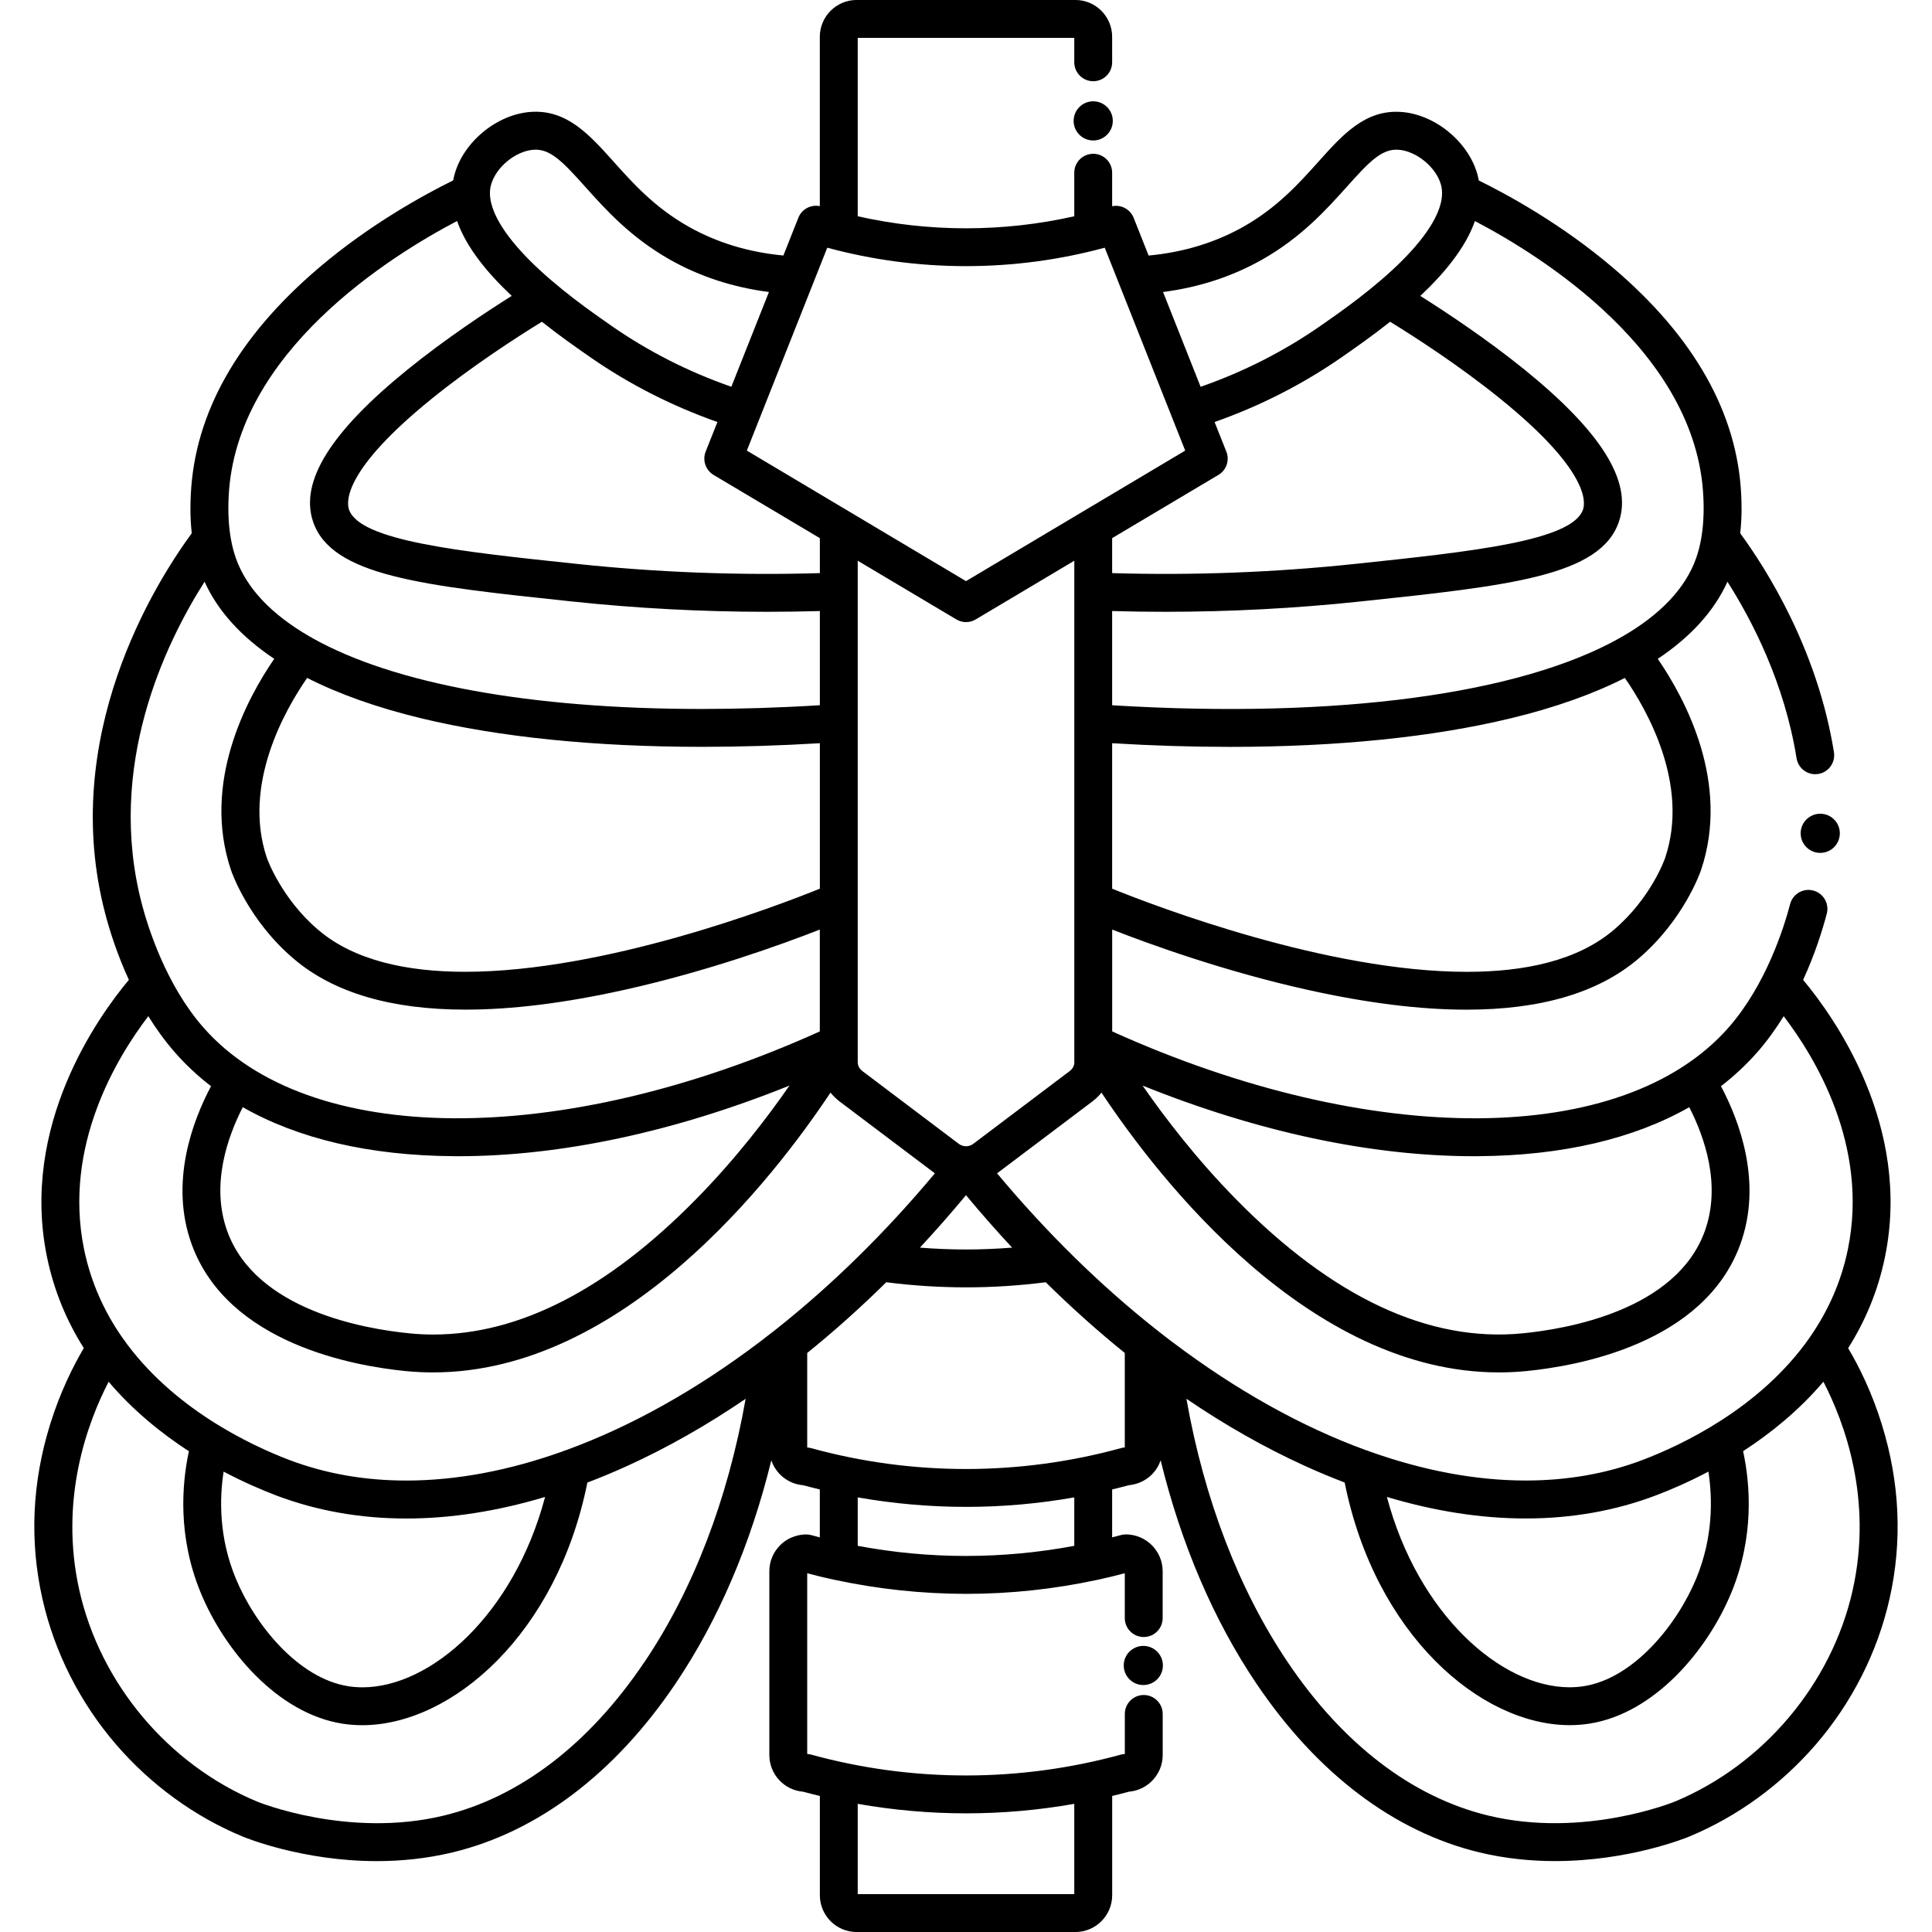 <svg width="48" height="48" viewBox="0 0 48 48" fill="none" xmlns="http://www.w3.org/2000/svg">
<g clip-path="url(#clip0_486_186)">
<path d="M46.754 35.391C46.504 34.584 46.184 33.944 45.917 33.495C46.33 32.84 46.656 32.089 46.832 31.227C47.501 27.968 45.566 25.264 44.798 24.345C45.094 23.702 45.279 23.106 45.386 22.7C45.452 22.448 45.301 22.192 45.05 22.125C44.798 22.059 44.541 22.21 44.475 22.462C44.327 23.028 43.881 24.461 42.95 25.524C40.341 28.504 34.071 28.536 27.632 25.625V23.095C28.578 23.465 30.433 24.137 32.503 24.596C33.973 24.922 35.285 25.085 36.434 25.085C38.278 25.085 39.704 24.666 40.693 23.829C41.831 22.867 42.245 21.666 42.262 21.616C42.991 19.45 41.872 17.366 41.187 16.369C42.009 15.82 42.591 15.177 42.918 14.453C43.535 15.422 44.336 16.973 44.635 18.838C44.672 19.07 44.872 19.235 45.099 19.235C45.123 19.235 45.148 19.233 45.174 19.229C45.43 19.188 45.605 18.947 45.564 18.69C45.155 16.13 43.878 14.126 43.235 13.249C43.284 12.816 43.267 12.458 43.26 12.296C43.165 10.267 42.092 8.367 40.07 6.649C38.791 5.562 37.445 4.83 36.74 4.484C36.731 4.434 36.72 4.383 36.706 4.332C36.477 3.512 35.637 2.83 34.792 2.78C33.91 2.728 33.351 3.353 32.76 4.013C32.28 4.548 31.737 5.155 30.894 5.632C30.194 6.027 29.402 6.269 28.537 6.349L28.165 5.411C28.08 5.197 27.853 5.077 27.631 5.124V4.291C27.631 4.031 27.421 3.821 27.161 3.821C26.901 3.821 26.69 4.031 26.69 4.291V5.373C25.808 5.572 24.907 5.672 24 5.672H23.987C23.085 5.671 22.188 5.571 21.31 5.373V0.941H26.69V1.547C26.69 1.807 26.901 2.018 27.161 2.018C27.421 2.018 27.631 1.807 27.631 1.547V0.915C27.631 0.41 27.221 -0.001 26.716 -0.001H21.284C20.779 -0.001 20.368 0.41 20.368 0.915V5.122C20.146 5.076 19.92 5.195 19.835 5.41L19.463 6.348C18.598 6.267 17.805 6.026 17.106 5.63C16.263 5.154 15.719 4.547 15.24 4.011C14.648 3.351 14.089 2.727 13.207 2.779C12.363 2.829 11.522 3.51 11.294 4.331C11.28 4.381 11.269 4.432 11.259 4.482C10.555 4.829 9.208 5.561 7.929 6.648C5.907 8.366 4.834 10.266 4.74 12.296C4.732 12.457 4.716 12.815 4.764 13.248C3.827 14.527 1.465 18.317 2.614 22.699C2.72 23.105 2.906 23.701 3.202 24.344C2.433 25.263 0.498 27.966 1.167 31.227C1.344 32.087 1.669 32.84 2.082 33.493C1.816 33.944 1.495 34.584 1.245 35.389C0.796 36.834 0.732 38.291 1.053 39.718C1.351 41.046 1.986 42.3 2.886 43.344C3.747 44.342 4.832 45.132 6.025 45.627C6.103 45.66 7.521 46.239 9.365 46.239C9.957 46.239 10.594 46.178 11.244 46.022C13.363 45.511 15.278 44.06 16.784 41.828C17.845 40.254 18.652 38.368 19.163 36.282C19.278 36.62 19.585 36.87 19.955 36.9C20.092 36.937 20.23 36.972 20.368 37.005V38.196C20.296 38.178 20.224 38.158 20.153 38.139C20.112 38.127 20.071 38.122 20.027 38.123C19.914 38.123 19.623 38.15 19.382 38.391C19.209 38.564 19.114 38.794 19.114 39.038V43.602C19.114 44.083 19.485 44.477 19.955 44.515C20.093 44.552 20.23 44.587 20.369 44.62V47.086C20.369 47.59 20.779 48.001 21.284 48.001H26.716C27.221 48.001 27.632 47.59 27.632 47.086V44.62C27.771 44.587 27.91 44.552 28.048 44.514C28.187 44.502 28.419 44.449 28.618 44.249C28.791 44.077 28.887 43.846 28.887 43.602V42.583C28.887 42.323 28.676 42.112 28.416 42.112C28.156 42.112 27.946 42.323 27.946 42.583V43.577C27.912 43.579 27.879 43.584 27.847 43.593C26.597 43.936 25.305 44.11 24.008 44.111H24.001C22.701 44.111 21.407 43.937 20.154 43.593C20.122 43.584 20.089 43.579 20.055 43.577V39.087C20.282 39.148 20.512 39.203 20.741 39.252C20.742 39.252 20.743 39.252 20.744 39.252C20.745 39.252 20.745 39.252 20.746 39.252C21.811 39.481 22.903 39.597 23.992 39.599H24C25.094 39.599 26.184 39.483 27.252 39.253C27.256 39.252 27.259 39.252 27.263 39.251C27.492 39.202 27.719 39.147 27.945 39.087V40.2C27.945 40.461 28.156 40.671 28.416 40.671C28.676 40.671 28.886 40.461 28.886 40.2V39.038C28.886 38.533 28.476 38.122 27.971 38.122C27.929 38.122 27.887 38.127 27.846 38.139C27.775 38.158 27.703 38.177 27.631 38.196V37.005C27.77 36.971 27.909 36.937 28.047 36.899C28.186 36.886 28.418 36.833 28.617 36.634C28.718 36.533 28.791 36.413 28.836 36.282C29.347 38.367 30.153 40.254 31.215 41.828C32.721 44.06 34.636 45.511 36.754 46.022C37.404 46.178 38.041 46.238 38.634 46.238C40.477 46.238 41.895 45.66 41.973 45.627C43.166 45.131 44.251 44.341 45.112 43.343C46.013 42.3 46.647 41.045 46.946 39.718C47.267 38.29 47.202 36.834 46.753 35.389L46.754 35.391ZM24.001 45.052H24.008C24.908 45.052 25.806 44.972 26.69 44.816V47.059H21.31V44.816C22.198 44.972 23.098 45.052 24.001 45.052ZM43.658 26.144C43.907 25.859 44.125 25.555 44.315 25.247C45.091 26.261 46.438 28.467 45.91 31.038C45.741 31.863 45.41 32.576 44.99 33.188C44.976 33.206 44.964 33.224 44.953 33.242C43.728 34.988 41.779 35.904 40.812 36.271C39.903 36.617 38.927 36.783 37.906 36.783C36.664 36.783 35.355 36.535 34.024 36.06C33.994 36.046 33.963 36.035 33.93 36.027C32.341 35.447 30.72 34.544 29.141 33.352C29.132 33.346 29.124 33.34 29.115 33.333C28.982 33.233 28.85 33.13 28.717 33.025C28.714 33.023 28.711 33.02 28.708 33.018C27.345 31.938 26.017 30.642 24.772 29.151L27.139 27.366C27.226 27.3 27.301 27.227 27.366 27.146C28.786 29.282 32.512 34.097 37.239 34.097C37.461 34.097 37.685 34.087 37.911 34.065C39.211 33.938 42.333 33.379 43.234 30.924C43.799 29.382 43.211 27.841 42.757 26.986C43.087 26.732 43.388 26.451 43.657 26.144H43.658ZM42.148 39.205C41.673 40.361 40.594 41.696 39.349 41.893C39.233 41.911 39.114 41.92 38.994 41.92C37.299 41.92 35.234 40.117 34.457 37.191C35.646 37.547 36.801 37.726 37.905 37.726C39.048 37.726 40.135 37.535 41.147 37.15C41.489 37.02 41.942 36.828 42.445 36.562C42.55 37.242 42.561 38.196 42.148 39.204V39.205ZM6.032 27.508C7.409 28.293 9.177 28.709 11.256 28.725C11.297 28.725 11.338 28.726 11.379 28.726C13.935 28.726 16.754 28.122 19.614 26.971C19.072 27.753 18.279 28.793 17.287 29.8C15.095 32.029 12.905 33.156 10.767 33.156C10.571 33.156 10.375 33.147 10.18 33.127C9.057 33.018 6.367 32.553 5.65 30.599C5.224 29.438 5.661 28.229 6.032 27.508ZM10.461 17.845C12.412 18.316 14.786 18.555 17.443 18.555C18.385 18.555 19.362 18.525 20.369 18.465V22.079C19.248 22.532 15.016 24.144 11.554 24.144C10.115 24.144 8.809 23.866 7.915 23.11C6.985 22.323 6.633 21.323 6.63 21.314C6.016 19.491 7.087 17.626 7.631 16.843C8.421 17.244 9.367 17.581 10.461 17.845ZM14.654 8.867C15.627 9.544 16.692 10.086 17.824 10.485L17.532 11.22C17.447 11.435 17.53 11.68 17.728 11.799L20.369 13.37V14.239C18.362 14.299 16.327 14.222 14.314 14.008C11.423 13.703 8.927 13.438 8.669 12.655C8.603 12.455 8.555 11.665 10.717 9.914C11.756 9.072 12.884 8.35 13.463 7.994C13.911 8.35 14.34 8.648 14.654 8.867ZM21.31 26.358V22.392C21.31 22.392 21.31 22.39 21.31 22.388V13.931L23.76 15.389C23.834 15.434 23.917 15.456 24.001 15.456C24.084 15.456 24.167 15.434 24.242 15.389L26.691 13.931V22.387C26.691 22.387 26.691 22.392 26.691 22.393V25.932C26.691 25.932 26.691 25.934 26.691 25.936V26.357C26.691 26.364 26.692 26.371 26.692 26.378C26.694 26.473 26.655 26.552 26.573 26.613L24.18 28.419C24.075 28.498 23.927 28.498 23.822 28.419L21.429 26.613C21.349 26.552 21.309 26.474 21.31 26.381C21.31 26.373 21.311 26.365 21.311 26.357L21.31 26.358ZM30.272 11.799C30.47 11.681 30.554 11.435 30.468 11.22L30.176 10.485C31.308 10.087 32.373 9.544 33.346 8.867C33.66 8.648 34.089 8.35 34.537 7.994C35.117 8.35 36.244 9.072 37.283 9.914C39.445 11.665 39.397 12.455 39.331 12.655C39.072 13.438 36.576 13.703 33.686 14.008C31.672 14.222 29.638 14.299 27.631 14.239V13.37L30.271 11.799H30.272ZM24 29.694C24.374 30.144 24.756 30.579 25.146 30.997C24.764 31.027 24.381 31.043 24 31.043H23.993C23.614 31.043 23.234 31.027 22.855 30.997C23.244 30.579 23.626 30.144 24 29.694ZM36.621 28.726C36.662 28.726 36.704 28.726 36.745 28.725C38.823 28.709 40.591 28.293 41.969 27.508C42.339 28.229 42.776 29.438 42.351 30.599C41.634 32.553 38.943 33.018 37.82 33.127C35.498 33.353 33.107 32.234 30.714 29.8C29.722 28.793 28.929 27.752 28.387 26.971C31.247 28.122 34.066 28.726 36.622 28.726H36.621ZM41.37 21.314C41.367 21.325 41.025 22.316 40.085 23.11C39.191 23.866 37.885 24.145 36.446 24.145C32.984 24.145 28.753 22.533 27.631 22.079V18.465C28.638 18.526 29.615 18.556 30.557 18.556C33.214 18.556 35.588 18.317 37.539 17.845C38.632 17.581 39.579 17.244 40.369 16.843C40.913 17.627 41.984 19.491 41.37 21.314H41.37ZM42.319 12.34C42.33 12.563 42.361 13.244 42.139 13.87C41.873 14.62 41.247 15.271 40.315 15.81C40.288 15.822 40.262 15.838 40.238 15.854C37.778 17.236 33.269 17.867 27.631 17.522V15.181C28.07 15.194 28.51 15.2 28.952 15.2C30.56 15.2 32.18 15.115 33.785 14.945C37.521 14.55 39.776 14.31 40.225 12.951C40.553 11.961 39.784 10.729 37.876 9.183C36.935 8.421 35.927 7.755 35.287 7.352C35.881 6.795 36.412 6.156 36.644 5.492C38.281 6.349 42.152 8.749 42.319 12.341V12.34ZM31.357 6.45C32.335 5.897 32.959 5.2 33.461 4.641C34.017 4.019 34.327 3.695 34.737 3.72C35.182 3.746 35.678 4.151 35.799 4.585C35.964 5.177 35.377 5.928 34.857 6.453C34.163 7.153 33.282 7.766 32.809 8.095C31.895 8.73 30.894 9.239 29.829 9.61L28.896 7.255C29.789 7.139 30.615 6.87 31.357 6.45H31.357ZM20.553 6.154C21.672 6.457 22.825 6.611 23.986 6.612H24C25.166 6.612 26.324 6.458 27.447 6.154L29.446 11.195L24 14.438L21.08 12.699L18.555 11.195L20.553 6.154ZM12.202 4.585C12.323 4.15 12.819 3.746 13.264 3.72C13.673 3.695 13.983 4.019 14.539 4.64C15.041 5.2 15.665 5.897 16.643 6.45C17.384 6.87 18.21 7.139 19.104 7.255L18.17 9.609C17.105 9.238 16.104 8.73 15.191 8.095C14.718 7.766 13.837 7.152 13.143 6.452C12.623 5.927 12.036 5.176 12.201 4.585H12.202ZM5.681 12.34C5.849 8.748 9.72 6.348 11.356 5.491C11.589 6.155 12.12 6.795 12.714 7.351C12.073 7.754 11.065 8.421 10.125 9.182C8.216 10.729 7.448 11.961 7.775 12.951C8.225 14.31 10.479 14.549 14.215 14.944C15.821 15.114 17.44 15.2 19.049 15.2C19.49 15.2 19.93 15.194 20.369 15.181V17.521C19.351 17.584 18.369 17.614 17.43 17.614C13.17 17.614 9.778 16.986 7.763 15.854C7.738 15.836 7.712 15.822 7.685 15.809C6.753 15.27 6.127 14.62 5.861 13.87C5.639 13.242 5.671 12.562 5.681 12.339V12.34ZM5.083 14.453C5.409 15.177 5.992 15.819 6.813 16.368C6.128 17.366 5.009 19.449 5.738 21.615C5.755 21.666 6.169 22.867 7.307 23.829C8.296 24.666 9.722 25.084 11.566 25.084C12.716 25.084 14.027 24.922 15.497 24.596C17.567 24.137 19.422 23.465 20.368 23.095V25.625C13.929 28.535 7.659 28.504 5.05 25.524C4.119 24.461 3.673 23.028 3.525 22.462C2.63 19.047 4.098 15.999 5.082 14.454L5.083 14.453ZM3.685 25.247C3.876 25.555 4.094 25.859 4.343 26.144C4.612 26.451 4.912 26.732 5.243 26.986C4.789 27.841 4.201 29.382 4.766 30.924C5.667 33.38 8.789 33.938 10.089 34.065C10.316 34.087 10.539 34.097 10.761 34.097C15.488 34.097 19.214 29.28 20.634 27.145C20.699 27.227 20.774 27.3 20.86 27.366L23.227 29.151C21.984 30.639 20.659 31.933 19.297 33.013C19.292 33.017 19.286 33.022 19.281 33.026C19.153 33.127 19.024 33.227 18.895 33.325C18.881 33.334 18.868 33.344 18.855 33.355C17.277 34.546 15.659 35.447 14.071 36.026C14.038 36.035 14.006 36.046 13.975 36.061C12.644 36.536 11.336 36.784 10.094 36.784C9.073 36.784 8.096 36.617 7.187 36.272C6.221 35.904 4.271 34.989 3.047 33.243C3.036 33.224 3.023 33.206 3.009 33.189C2.589 32.577 2.259 31.864 2.089 31.04C1.562 28.468 2.909 26.262 3.684 25.248L3.685 25.247ZM5.556 36.562C6.059 36.828 6.512 37.02 6.854 37.151C7.866 37.535 8.953 37.727 10.095 37.727C11.199 37.727 12.355 37.547 13.543 37.191C12.766 40.118 10.702 41.921 9.007 41.921C8.886 41.921 8.768 41.912 8.652 41.894C7.406 41.696 6.327 40.361 5.853 39.205C5.439 38.197 5.45 37.243 5.556 36.562ZM16.004 41.302C14.632 43.337 12.91 44.653 11.024 45.108C8.647 45.681 6.41 44.769 6.388 44.76C4.186 43.843 2.494 41.833 1.972 39.513C1.463 37.248 2.177 35.337 2.699 34.329C3.308 35.047 4.013 35.614 4.693 36.056C4.519 36.865 4.41 38.167 4.983 39.562C5.573 41.001 6.892 42.567 8.505 42.824C8.667 42.849 8.832 42.862 8.999 42.862C11.229 42.862 13.839 40.597 14.593 36.834C14.925 36.708 15.259 36.569 15.594 36.416C16.584 35.965 17.565 35.407 18.525 34.753C18.083 37.254 17.221 39.501 16.005 41.303L16.004 41.302ZM26.69 38.406C25.804 38.572 24.904 38.657 24 38.657H23.993C23.094 38.657 22.194 38.572 21.31 38.406V37.202C22.198 37.358 23.098 37.438 24.001 37.438H24.008C24.908 37.438 25.806 37.358 26.69 37.202V38.406ZM27.847 35.979C26.596 36.322 25.304 36.496 24.008 36.497H24C22.701 36.497 21.407 36.323 20.153 35.979C20.121 35.97 20.088 35.965 20.055 35.963V33.614C20.724 33.074 21.38 32.487 22.019 31.857C22.672 31.941 23.335 31.983 23.992 31.984H24C24.66 31.984 25.325 31.941 25.981 31.857C26.62 32.487 27.276 33.074 27.945 33.614V35.962C27.911 35.965 27.878 35.969 27.846 35.978L27.847 35.979ZM46.028 39.512C45.506 41.833 43.814 43.843 41.613 44.759C41.59 44.769 39.354 45.681 36.976 45.107C35.09 44.652 33.368 43.336 31.996 41.301C30.78 39.498 29.918 37.252 29.476 34.752C30.436 35.406 31.417 35.963 32.407 36.414C32.742 36.568 33.076 36.706 33.408 36.833C34.162 40.596 36.772 42.861 39.002 42.861C39.169 42.861 39.334 42.848 39.496 42.822C41.109 42.566 42.427 40.999 43.018 39.561C43.591 38.166 43.482 36.864 43.307 36.054C43.987 35.613 44.693 35.045 45.302 34.328C45.823 35.335 46.537 37.246 46.028 39.511V39.512Z" fill="black"/>
<path d="M27.161 3.49C27.429 3.49 27.647 3.272 27.647 3.003C27.647 2.735 27.429 2.517 27.161 2.517C26.892 2.517 26.674 2.735 26.674 3.003C26.674 3.272 26.892 3.49 27.161 3.49Z" fill="black"/>
<path d="M45.223 20.217C44.955 20.217 44.737 20.435 44.737 20.703C44.737 20.972 44.955 21.19 45.223 21.19C45.492 21.19 45.71 20.972 45.71 20.703C45.71 20.435 45.492 20.217 45.223 20.217Z" fill="black"/>
<path d="M28.406 40.892C28.137 40.892 27.919 41.109 27.919 41.378C27.919 41.647 28.137 41.864 28.406 41.864C28.674 41.864 28.892 41.647 28.892 41.378C28.892 41.109 28.674 40.892 28.406 40.892Z" fill="black"/>
</g>
<defs>
<clipPath id="clip0_486_186">
<rect width="48" height="48" fill="white"/>
</clipPath>
</defs>
</svg>
